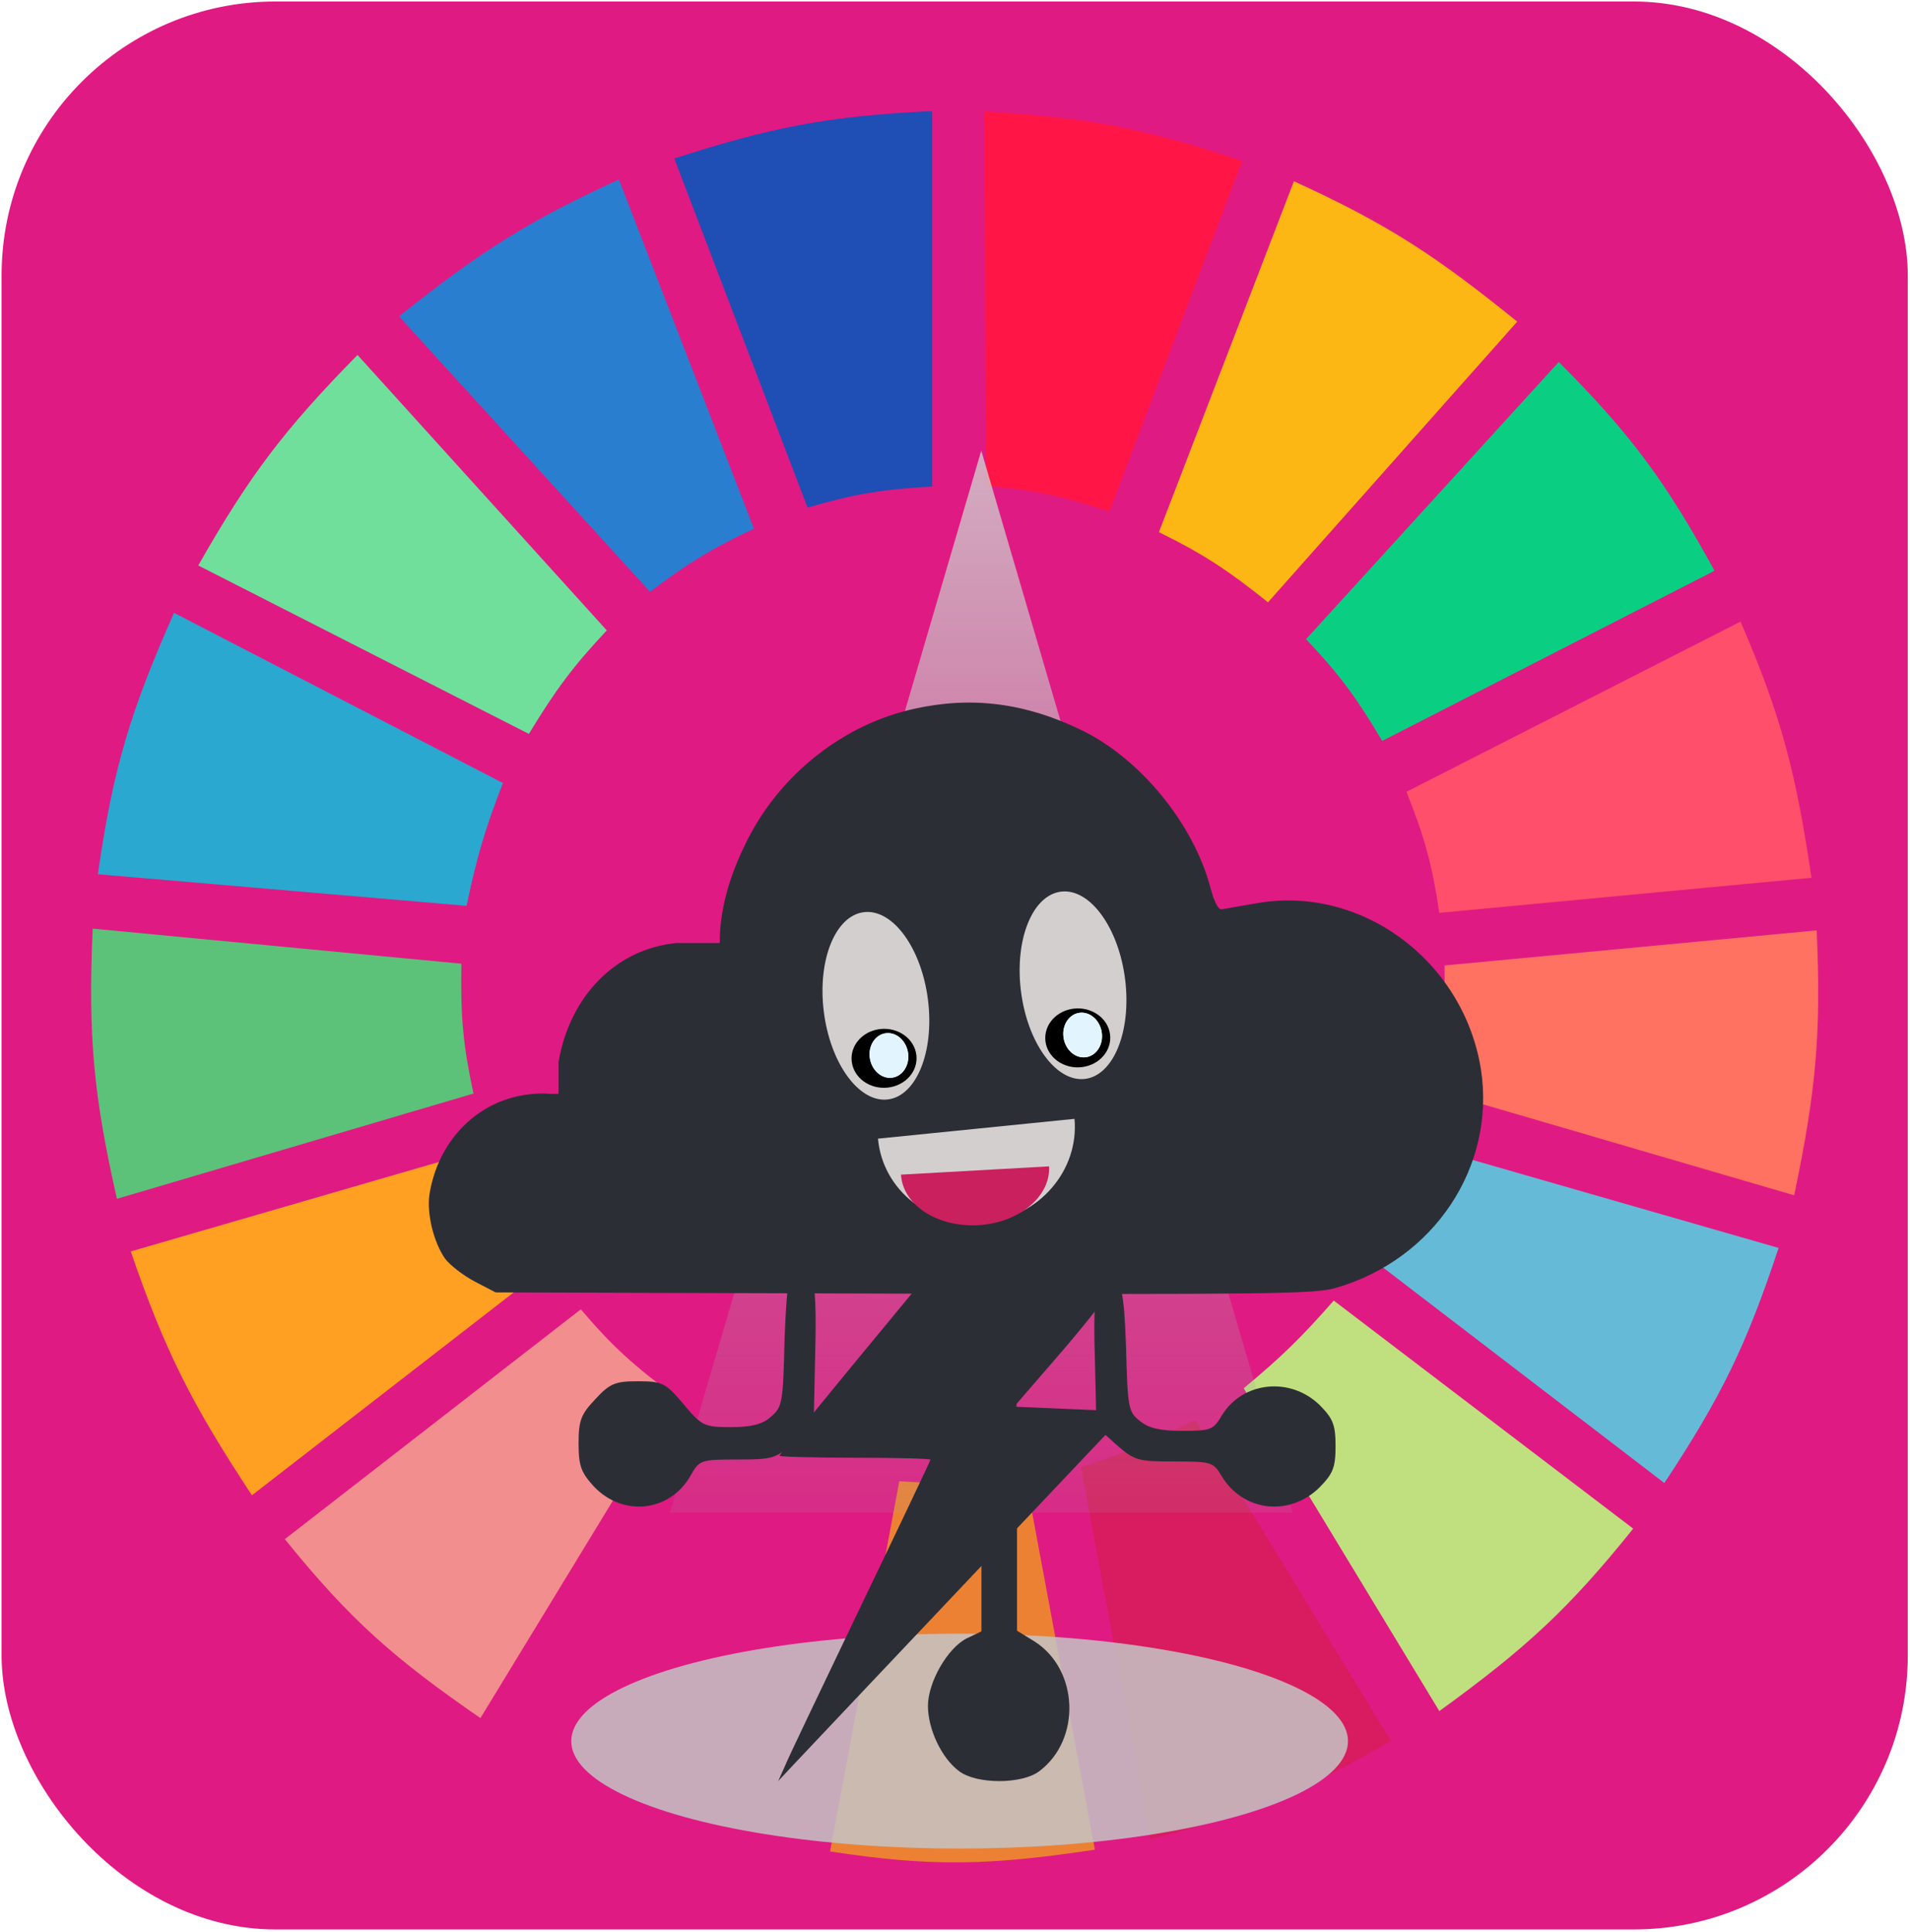 <svg width="687" height="695" viewBox="0 0 687 695" fill="none" xmlns="http://www.w3.org/2000/svg">
<rect x="0.571" y="0.544" width="685.626" height="693.507" rx="98.51" fill="#E01A83"/>
<g clip-path="url(#clip0)">
<path d="M290.466 182.586L242.527 57.002C277.338 45.825 297.494 41.736 335.292 39.963V175.014C317.327 176.021 307.484 177.643 290.466 182.586Z" fill="#1F4EB4"/>
<path d="M354.523 174.751L354.155 40.094C390.606 42.301 410.867 45.803 446.784 57.875L399.05 183.961C381.921 178.377 372.158 176.316 354.523 174.751Z" fill="#FF1546"/>
<path d="M416.847 191.422L465.408 65.206C499.934 80.959 517.082 92.561 545.721 115.692L456.069 216.665C442.05 205.459 433.666 199.719 416.847 191.422Z" fill="#FDB714"/>
<path d="M469.769 229.917L560.665 130.207C587.33 156.948 599.235 173.59 616.697 205.305L497.162 266.52C487.93 251.024 482.057 242.914 469.769 229.917Z" fill="#0ACF83"/>
<path d="M505.879 284.821L626.037 223.606C640.926 257.998 646.01 278.335 651.563 315.744L517.708 328.365C515.083 310.905 512.491 301.379 505.879 284.821Z" fill="#FF4F6A"/>
<path d="M515.838 392.104C518.835 375.337 519.79 365.594 519.573 347.297L653.428 334.676C655.09 371.362 653.264 392.21 645.334 429.968L515.838 392.104Z" fill="#FF7262"/>
<path d="M491.557 451.425C500.334 437.009 504.466 428.34 510.234 411.667L639.731 448.901C628.144 483.924 619.152 502.441 598.64 533.465L491.557 451.425Z" fill="#65BBD7"/>
<path d="M587.435 549.873L479.729 467.833C467.895 481.328 460.784 488.204 447.354 499.387L517.706 615.505C548.861 592.926 564.307 578.689 587.435 549.873Z" fill="#C0DF7E"/>
<path d="M500.275 626.233L429.923 510.746C414.66 518.459 405.721 522.273 388.833 527.785L413.736 661.574C449.414 652.579 468.374 644.805 500.275 626.233Z" fill="#D91B5F"/>
<path d="M323.462 532.834C341.208 533.996 351.159 533.649 368.91 531.572L393.813 665.36C355.75 671.095 334.835 671.566 298.559 665.991L323.462 532.834Z" fill="#EC8134"/>
<path d="M190.229 628.757L259.958 512.639C275.767 520.908 285.357 524.427 303.539 529.047L278.636 662.836C240.992 653.794 221.407 646.645 190.229 628.757Z" fill="#E01A83"/>
<path d="M102.448 553.659L208.909 470.988C220.781 484.957 228.502 491.621 243.151 502.542L172.8 618.029C142.006 596.744 126.234 583.079 102.448 553.659Z" fill="#F28E8E"/>
<path d="M90.617 537.882C69.44 505.73 59.558 486.697 47.036 450.163L175.288 412.929C181.693 430.179 186.551 439.515 196.455 455.843L90.617 537.882Z" fill="#FFA023"/>
<path d="M42.055 431.231C33.816 394.708 31.584 373.522 33.339 334.045L165.948 346.666C165.609 366.217 166.653 376.38 170.306 393.366L42.055 431.231Z" fill="#5CC279"/>
<path d="M35.207 314.481L167.817 325.841C171.496 308.445 174.254 298.761 180.891 281.665L62.601 220.451C46.879 255.911 40.645 276.441 35.207 314.481Z" fill="#2AA8D0"/>
<path d="M71.317 203.412C89.853 170.778 102.481 154.271 128.595 127.683L218.246 226.762C206.115 239.728 199.996 247.9 190.23 263.995L71.317 203.412Z" fill="#70DF9C"/>
<path d="M233.811 212.878C247.261 202.741 255.354 197.665 271.166 190.159L222.605 64.575C191.005 79.09 173.655 89.715 143.537 113.799L233.811 212.878Z" fill="#2A7ED0"/>
<path d="M352.95 162.099L464.965 544.193H240.935L352.95 162.099Z" fill="url(#paint0_linear)"/>
<ellipse cx="345.162" cy="626.309" rx="139.691" ry="38.649" fill="#C4C4C4" fill-opacity="0.85"/>
<path d="M328.946 254.943C303.663 260.414 280.894 278.304 268.918 301.961C263.743 312.163 258.864 325.026 258.864 339.22H243.339C221.752 341.29 205.045 357.998 200.905 381.95V393.482H198.244C176.509 391.856 158.175 406.937 154.479 429.559C153.444 436.508 155.957 446.858 160.097 452.772C161.724 454.99 166.455 458.686 170.595 460.904L178.283 464.896L325.25 465.339C456.84 465.635 473.104 465.487 480.496 463.269C515.833 453.067 538.012 419.653 532.689 384.759C526.479 345.43 489.22 317.929 451.369 325.026C445.899 325.913 440.576 326.948 439.393 327.096C438.21 327.244 436.732 324.435 435.401 319.408C429.339 296.342 410.118 272.834 388.975 262.632C368.867 252.873 349.646 250.36 328.946 254.943Z" fill="#2C2E36"/>
<path d="M306.485 491.312C292.098 508.802 280.354 523.319 280.354 523.669C280.354 524.019 292.539 524.368 307.513 524.368C322.487 524.368 334.672 524.718 334.672 525.068C334.672 525.418 323.368 549.204 309.568 577.887C295.768 606.746 283.436 632.456 282.262 635.429L279.913 640.676L285.639 634.555C288.722 631.232 317.055 601.324 348.472 568.093L405.58 507.753L364.768 506.004L379.889 488.514C388.257 478.895 396.625 468.401 398.68 465.253L402.35 459.656H367.41L332.47 459.831L306.485 491.312Z" fill="#2C2E36"/>
<path d="M284.954 456.667C283.667 457.444 282.747 466.57 282.196 481.909C281.644 504.432 281.461 506.179 277.232 509.674C274.29 512.392 270.062 513.363 262.891 513.363C253.331 513.363 252.412 512.975 245.793 505.014C239.358 497.442 238.255 496.859 229.43 496.859C221.341 496.859 219.318 497.636 214.171 503.267C209.023 508.703 208.103 510.839 208.103 519.188C208.103 527.343 209.023 529.673 213.619 534.721C224.099 545.789 241.013 543.847 248.367 530.838C251.493 525.207 252.044 525.013 265.281 525.013C278.335 525.013 279.254 524.625 285.873 518.412L292.676 511.81L293.227 486.18C293.962 458.026 292.124 451.813 284.954 456.667Z" fill="#2C2E36"/>
<path d="M355.775 485.034C353.638 485.728 352.998 498.453 352.998 536.397V586.834L347.657 589.379C340.82 592.85 333.77 605.112 333.77 613.672C333.77 622.002 338.684 632.413 344.879 637.04C351.075 641.899 367.738 641.899 373.934 637.04C388.888 625.703 388.034 600.716 372.225 590.536L365.816 586.603V536.397C365.816 492.669 365.388 485.959 362.398 484.803C360.475 484.109 358.979 483.414 358.766 483.646C358.552 483.646 357.057 484.34 355.775 485.034Z" fill="#2C2E36"/>
<path d="M395.321 462.227C393.825 464.245 393.264 472.135 393.825 489.017L394.386 513.237L401.303 519.476C408.033 525.348 408.968 525.715 422.241 525.715C435.701 525.715 436.449 525.898 439.44 531.036C447.105 543.697 463.744 545.715 474.587 535.073C479.447 530.118 480.382 527.917 480.382 520.21C480.382 512.503 479.447 510.301 474.773 505.531C464.117 495.072 446.918 496.907 439.44 509.201C436.449 514.338 435.514 514.705 425.419 514.705C417.381 514.705 413.268 513.788 410.09 511.219C405.79 507.916 405.603 506.265 405.042 484.98C404.294 464.062 403.36 459.842 398.873 459.658C398.125 459.658 396.629 460.942 395.321 462.227Z" fill="#2C2E36"/>
<path d="M315.802 409.595C317.475 428.219 334.654 441.721 354.171 439.752C373.689 437.782 388.156 421.087 386.482 402.463L315.802 409.595Z" fill="#D3CFCF"/>
<path d="M324.079 422.532C324.686 433.396 337.102 441.537 351.807 440.716C366.514 439.894 377.944 430.42 377.337 419.556L324.079 422.532Z" fill="#CA205D"/>
<path d="M319.182 395.506C329.54 394.427 336.086 378.463 333.803 359.849C331.519 341.236 321.272 327.021 310.914 328.1C300.556 329.179 294.01 345.143 296.293 363.757C298.577 382.37 308.825 396.585 319.182 395.506Z" fill="#D3CFCF"/>
<path d="M390.09 388.12C400.447 387.041 406.993 371.077 404.71 352.463C402.427 333.849 392.179 319.635 381.821 320.714C371.463 321.793 364.917 337.757 367.201 356.37C369.484 374.984 379.732 389.199 390.09 388.12Z" fill="#D3CFCF"/>
<ellipse rx="11.679" ry="10.611" transform="matrix(0.995 -0.104 0.122 0.993 317.981 380.694)" fill="black"/>
<ellipse rx="6.936" ry="8.066" transform="matrix(0.995 -0.104 0.122 0.993 319.742 379.664)" fill="#E2F5FF"/>
<ellipse rx="6.936" ry="8.066" transform="matrix(0.995 -0.104 0.122 0.993 319.742 379.664)" fill="#E2F5FF"/>
<ellipse rx="11.679" ry="10.611" transform="matrix(0.995 -0.104 0.122 0.993 387.654 373.342)" fill="black"/>
<ellipse rx="6.936" ry="8.066" transform="matrix(0.995 -0.104 0.122 0.993 389.415 372.312)" fill="#E2F5FF"/>
<ellipse rx="6.936" ry="8.066" transform="matrix(0.995 -0.104 0.122 0.993 389.415 372.312)" fill="#E2F5FF"/>
</g>
<defs>
<linearGradient id="paint0_linear" x1="-320.265" y1="110.751" x2="-320.265" y2="620.21" gradientUnits="userSpaceOnUse">
<stop stop-color="#D7D6D6" stop-opacity="0.9"/>
<stop offset="1" stop-color="#979595" stop-opacity="0"/>
</linearGradient>
<clipPath id="clip0">
<rect width="622.58" height="646.222" fill="white" transform="translate(32.095 24.186)"/>
</clipPath>
</defs>
</svg>
